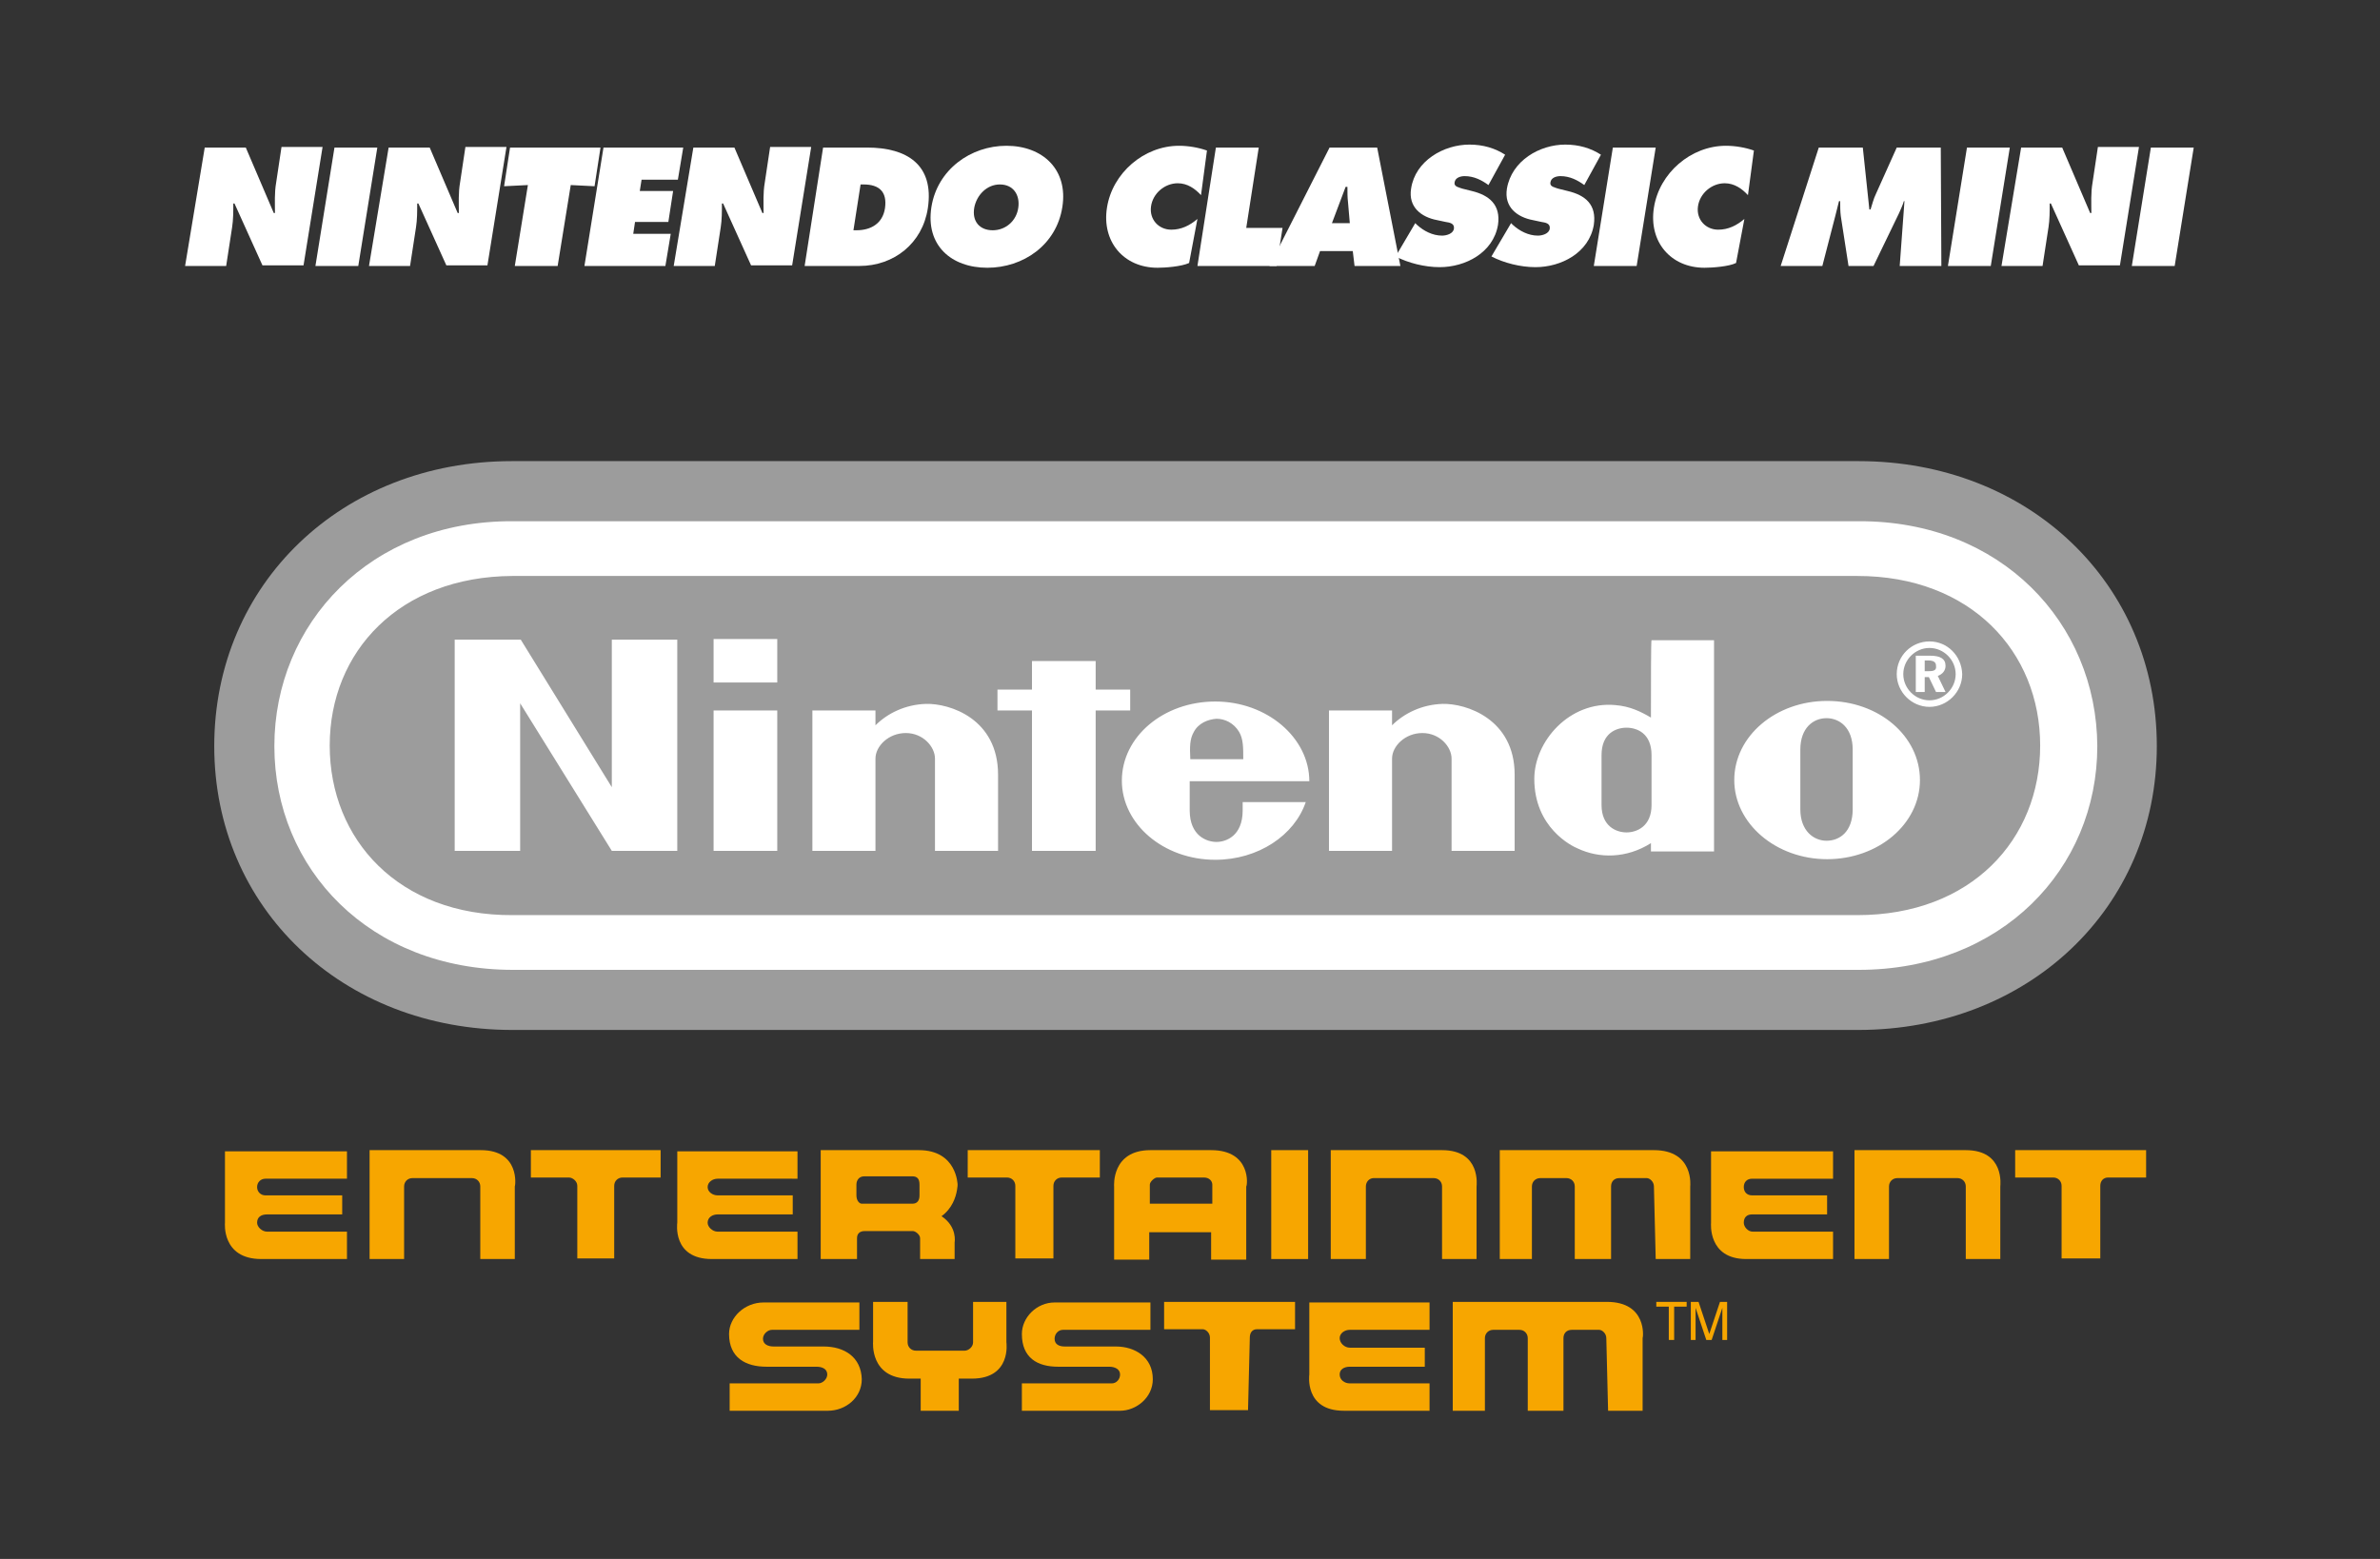 <?xml version="1.0" encoding="UTF-8"?>
<!-- Generator: Adobe Illustrator 19.2.1, SVG Export Plug-In . SVG Version: 6.00 Build 0)  -->
<svg version="1.1" id="Logo_x5F_4c_x5F_neg" xmlns="http://www.w3.org/2000/svg" xmlns:xlink="http://www.w3.org/1999/xlink" x="0px" y="0px" viewBox="0 0 399.9 262" style="enable-background:new 0 0 399.9 262;" xml:space="preserve">
<rect x="0" y="0" width="399.9" height="262" fill="#333333" stroke="none"/>
<style type="text/css">
	.st0{fill:#F7A600;}
	.st1{fill:#9C9C9C;}
	.st2{fill:#FFFFFF;}
	.st3{fill:none;}
</style>
<g>
	<g>
		<g>
			<g>
				<path class="st0" d="M80.8,193.3c-7.1,0-18.7,0-18.7,0v18.3h5.8v-12.2c0-0.8,0.6-1.4,1.4-1.4h10c0.8,0,1.4,0.6,1.4,1.4v12.2h5.8      v-12.2C86.6,199.3,87.4,193.3,80.8,193.3z"/>
				<path class="st0" d="M242.3,193.3c-6.8,0-18.7,0-18.7,0v18.3h5.9v-12.2c0-0.8,0.6-1.4,1.3-1.4h10.1c0.8,0,1.4,0.6,1.4,1.4v12.2      h5.8v-12.2C248.1,199.3,248.9,193.3,242.3,193.3z"/>
				<path class="st0" d="M330.3,193.3c-6.8,0-18.7,0-18.7,0v18.3h5.8v-12.2c0-0.8,0.6-1.4,1.4-1.4h10.1c0.8,0,1.4,0.6,1.4,1.4v12.2      h5.8v-12.2C336.1,199.3,336.9,193.3,330.3,193.3z"/>
				<path class="st0" d="M89.2,197.9h6.4c0.6,0,1.4,0.6,1.4,1.4v12.2h6.2v-12.2c0-0.8,0.6-1.4,1.4-1.4h6.4v-4.6H89.2V197.9z"/>
				<path class="st0" d="M338.6,193.3v4.6h6.4c0.8,0,1.4,0.6,1.4,1.4v12.2h6.5v-12.2c0-0.8,0.5-1.4,1.3-1.4h6.4v-4.6H338.6z"/>
				<path class="st0" d="M162.8,197.9h6.4c0.8,0,1.4,0.6,1.4,1.4v12.2h6.4v-12.2c0-0.8,0.6-1.4,1.4-1.4h6.4v-4.6h-22.2V197.9z"/>
				<rect x="213.6" y="193.3" class="st0" width="6.2" height="18.3"/>
				<path class="st0" d="M203.5,193.3h-10.2c-6.6,0-6.1,6.1-6.1,6.1v0.8v11.5h5.9v-4.6h10.4v4.6h5.9v-11.5v-0.8      C209.6,199.3,210.3,193.3,203.5,193.3z M203.6,202.3h-10.4v-2.2v-1c0-0.5,0.8-1.2,1.2-1.2h7.9c0.9,0,1.4,0.6,1.4,1.2v1V202.3z"/>
				<path class="st0" d="M154.4,193.3h-16.5v6.7v11.6h6.1v-3.5c0-0.8,0.5-1.2,1.3-1.2h8.1c0.4,0,1.2,0.6,1.2,1.2v3.5h5.8v-2.8      c0,0,0.5-2.6-2.2-4.4c1.8-1.3,2.4-3.2,2.6-4.4c0.1-0.5,0.1-0.9,0.1-0.9S160.8,193.3,154.4,193.3z M154.5,200.9      c0,0.9-0.4,1.4-1.2,1.4h-8.5c-0.4,0-0.9-0.5-0.9-1.4V200v-0.9c0-0.8,0.5-1.4,1.3-1.4h8.1c0.8,0,1.2,0.4,1.2,1.4v0.9V200.9z"/>
				<path class="st0" d="M37.8,205.5c0,0-0.6,6.1,6.1,6.1h14.4v-4.6H44.9c-0.9,0-1.7-0.8-1.7-1.5c0-0.9,0.6-1.4,1.7-1.4h12.6v-3.2      H44.6c-0.8,0-1.4-0.6-1.4-1.4c0-0.8,0.6-1.4,1.4-1.4h13.7v-4.6H37.8V205.5z"/>
				<path class="st0" d="M113.8,205.5c0,0-0.9,6.1,5.8,6.1H134v-4.6h-13.4c-0.9,0-1.7-0.8-1.7-1.5c0-0.9,0.8-1.4,1.7-1.4h12.6v-3.2      h-12.6c-0.9,0-1.7-0.6-1.7-1.4c0-0.8,0.8-1.4,1.7-1.4H134v-4.6h-20.2V205.5z"/>
				<path class="st0" d="M287.5,205.5c0,0-0.6,6.1,5.9,6.1H308v-4.6h-13.5c-0.8,0-1.5-0.8-1.5-1.5c0-0.9,0.5-1.4,1.4-1.4H307v-3.2      h-12.6c-0.9,0-1.4-0.6-1.4-1.4c0-0.8,0.5-1.4,1.4-1.4H308v-4.6h-20.5V205.5z"/>
				<path class="st0" d="M277.9,193.3c-6.8,0-25.9,0-25.9,0v18.3h5.4v-12.2c0-0.8,0.6-1.4,1.4-1.4h4.4c0.8,0,1.4,0.6,1.4,1.4v12.2      h6.1v-12.2c0-0.8,0.5-1.4,1.4-1.4h4.6c0.5,0,1.2,0.6,1.2,1.4l0.3,12.2h5.8v-12.2C284,199.4,284.7,193.3,277.9,193.3z"/>
			</g>
			<g>
				<g>
					<path class="st0" d="M195.5,223.4h6.6c0.5,0,1.2,0.6,1.2,1.4v12.2h6.4l0.3-12.2c0-0.8,0.4-1.4,1.2-1.4h6.4v-4.6h-22V223.4z"/>
					<path class="st0" d="M270,218.8c-6.8,0-25.9,0-25.9,0v18.3h5.4v-12.2c0-0.8,0.6-1.4,1.4-1.4h4.4c0.8,0,1.4,0.6,1.4,1.4v12.2h6       v-12.2c0-0.8,0.5-1.4,1.4-1.4h4.6c0.5,0,1.2,0.6,1.2,1.4l0.3,12.2h5.8v-12.2C276.1,224.8,276.8,218.8,270,218.8z"/>
					<path class="st0" d="M169,218.8h-5.5v6.8c0,0.8-0.8,1.4-1.4,1.4h-8.2c-0.8,0-1.4-0.6-1.4-1.4v-6.8h-5.8v6.7       c0,0-0.6,6.2,6.1,6.2h1.9v5.4h6.4v-5.4h2.2c6.7,0,5.8-6.1,5.8-6.1V218.8z"/>
					<path class="st0" d="M220,231c0,0-0.9,6.1,5.8,6.1h14.4v-4.6h-13.4c-0.9,0-1.7-0.6-1.7-1.5c0-0.9,0.8-1.3,1.7-1.3h12.6v-3.2       h-12.6c-0.9,0-1.7-0.8-1.7-1.6c0-0.8,0.8-1.4,1.7-1.4h13.4v-4.6H220V231z"/>
					<path class="st0" d="M187.5,226.3h-8.6c-1,0-1.7-0.4-1.7-1.3c0-0.8,0.6-1.5,1.4-1.5h14.7v-4.6h-16.1c-3,0-5.5,2.5-5.5,5.3       c0,4,2.6,5.5,6.1,5.5h8.6c0.9,0,1.8,0.4,1.8,1.3c0,0.8-0.6,1.5-1.4,1.5h-15.1v4.6h16.5c2.7,0,5.5-2.2,5.5-5.3       C193.7,228.1,190.7,226.3,187.5,226.3z"/>
					<path class="st0" d="M138.4,226.3H130c-1,0-1.8-0.4-1.8-1.3c0-0.8,0.8-1.5,1.5-1.5h14.7v-4.6h-16.1c-3.2,0-5.8,2.5-5.8,5.3       c0,4,2.8,5.5,6.3,5.5h8.4c1,0,1.8,0.4,1.8,1.3c0,0.8-0.8,1.5-1.5,1.5h-14.9v4.6h16.5c3,0,5.7-2.2,5.7-5.3       C144.7,228.1,141.9,226.3,138.4,226.3z"/>
				</g>
			</g>
			<g>
				<path class="st0" d="M283.4,218.8v0.8h-2.1v5.6h-0.9v-5.6h-2.1v-0.8H283.4z"/>
				<path class="st0" d="M284.2,218.8h1.2l1.8,5.4l1.8-5.4h1.2v6.4h-0.8v-3.8c0-0.1,0-0.3,0-0.6c0-0.3,0-0.6,0-1l-1.8,5.4h-0.9      l-1.8-5.4v0.2c0,0.2,0,0.4,0,0.7c0,0.3,0,0.6,0,0.7v3.8h-0.8V218.8z"/>
			</g>
		</g>
		<g>
			<g>
				<g>
					<path class="st1" d="M312.2,173.1H86.1c-28.6,0-50.1-20.5-50.1-47.7c0-27.3,21.5-47.9,50-47.9l226.3,0       c28.6,0,50.1,20.6,50.1,47.9C362.4,152.6,340.8,173.1,312.2,173.1z"/>
				</g>
			</g>
			<g>
				<path class="st2" d="M102.8,132.3l-15.3-24.8H76.4l0,35.5h11v-24.8l15.4,24.8h11v-35.5h-11L102.8,132.3z M189.9,119.4v-3.5h-5.8      v-4.8h-10.7l0,4.8l-5.8,0v3.5h5.8l0,23.6h10.7l0-23.6H189.9z M119.9,143h10.7v-23.6h-10.7V143z M119.9,114.7h10.7v-7.3h-10.7      V114.7z M307,117.8c-8.6,0-15.6,5.9-15.6,13.3c0,7.3,7,13.3,15.6,13.3c8.6,0,15.6-5.9,15.6-13.3      C322.6,123.7,315.7,117.8,307,117.8z M311.3,136c0,3.8-2.2,5.3-4.4,5.3c-2.1,0-4.4-1.6-4.4-5.3c0-1.4,0-5.1,0-5.1s0-3.5,0-4.9      c0-3.7,2.2-5.3,4.4-5.3c2.1,0,4.4,1.5,4.4,5.3c0,1.4,0,4.1,0,5C311.3,131.1,311.3,134.6,311.3,136z M277.4,120.6      c-1.7-1-3.5-1.9-6-2.1c-7.7-0.7-13.6,6.1-13.6,12.4c0,8.2,6.3,11.3,7.3,11.7c3.6,1.7,8.2,1.7,12.3-0.9c0,0.2,0,1.4,0,1.4h10.6      v-35.5h-10.5C277.4,107.5,277.4,115.1,277.4,120.6z M277.5,131.1c0,0,0,2.7,0,4.2c0,3.6-2.5,4.6-4.2,4.6c-1.7,0-4.2-1-4.2-4.6      c0-1.3,0-4.2,0-4.2s0-3,0-4.2c0-3.7,2.5-4.6,4.2-4.6c1.7,0,4.2,0.9,4.2,4.6C277.5,128.1,277.5,131.1,277.5,131.1z M155.6,118.3      c-3.5,0.1-6.5,1.6-8.5,3.6c0-0.6,0-2.5,0-2.5l-10.6,0l0,23.6h10.6c0,0,0-14.5,0-15.5c0-2.1,2.2-4.3,5.1-4.3      c2.9,0,4.9,2.3,4.9,4.3c0,1.5,0,15.5,0,15.5h10.6c0,0,0-11.2,0-12.8C167.7,120.8,159.6,118.2,155.6,118.3z M242.4,118.3      c-3.5,0.1-6.5,1.6-8.5,3.6c0-0.6,0-2.5,0-2.5l-10.6,0l0,23.6h10.6c0,0,0-14.5,0-15.5c0-2.1,2.2-4.3,5.1-4.3      c2.9,0,4.9,2.3,4.9,4.3c0,1.5,0,15.5,0,15.5h10.6c0,0,0-11.2,0-12.8C254.5,120.8,246.3,118.2,242.4,118.3z M220,131.3      c0-7.3-7.1-13.4-15.8-13.4c-8.7,0-15.7,5.9-15.7,13.3c0,7.3,7,13.3,15.7,13.3c7.2,0,13.3-4.1,15.2-9.7l-10.6,0c0,0,0,0.1,0,1.4      c0,4.3-2.8,5.3-4.4,5.3c-1.6,0-4.5-1-4.5-5.3c0-1.3,0-4.9,0-4.9S220,131.3,220,131.3z M200.6,123c0.8-1.5,2.4-2.1,3.8-2.2      c1.4,0,2.9,0.7,3.8,2.2c0.7,1.2,0.7,2.6,0.7,4.6h-8.9C199.9,125.5,199.9,124.2,200.6,123z M326.9,111.9c0-1.2-0.9-1.7-2.6-1.7      h-2.4v6.1h1.5v-2.5h0.7l1.2,2.5h1.6l-1.3-2.7C326.4,113.3,326.9,112.7,326.9,111.9z M324.1,112.8h-0.7v-1.8h0.6      c0.9,0,1.3,0.3,1.3,0.9C325.4,112.6,325,112.8,324.1,112.8z M324.2,107.8c-3,0-5.5,2.4-5.5,5.5c0,3,2.5,5.5,5.5,5.5      c3,0,5.5-2.5,5.5-5.5C329.6,110.2,327.2,107.8,324.2,107.8z M324.2,117.7c-2.4,0-4.4-2-4.4-4.4c0-2.4,2-4.4,4.4-4.4      c2.4,0,4.4,2,4.4,4.4C328.6,115.7,326.6,117.7,324.2,117.7z M312.3,87.6H86.1c-23.9-0.1-40,17.2-40,37.8      c0,20.6,16,37.6,40.1,37.6h226.1c24,0,40.1-17,40.1-37.6C352.3,104.7,336.2,87.5,312.3,87.6z M312.1,153.8h-226      c-19.1,0.1-30.7-12.7-30.7-28.5s11.7-28.4,30.7-28.5h226c19,0,30.7,12.7,30.7,28.5S331.2,153.8,312.1,153.8z M312.3,87.6H86.1      c-23.9-0.1-40,17.2-40,37.8c0,20.6,16,37.6,40.1,37.6h226.1c24,0,40.1-17,40.1-37.6C352.3,104.7,336.2,87.5,312.3,87.6z       M312.1,153.8h-226c-19.1,0.1-30.7-12.7-30.7-28.5s11.7-28.4,30.7-28.5h226c19,0,30.7,12.7,30.7,28.5S331.2,153.8,312.1,153.8z       M312.3,87.6H86.1c-23.9-0.1-40,17.2-40,37.8c0,20.6,16,37.6,40.1,37.6h226.1c24,0,40.1-17,40.1-37.6      C352.3,104.7,336.2,87.5,312.3,87.6z M312.1,153.8h-226c-19.1,0.1-30.7-12.7-30.7-28.5s11.7-28.4,30.7-28.5h226      c19,0,30.7,12.7,30.7,28.5S331.2,153.8,312.1,153.8z"/>
			</g>
		</g>
		<g>
			<path class="st2" d="M34.4,24.8h6.9l4.7,11h0.2c0-1.7-0.1-3.4,0.2-5.1l0.9-6h6.9l-3.2,19.9h-6.9l-4.7-10.4h-0.2     c0,1.4,0,2.7-0.2,4l-1,6.5h-6.9L34.4,24.8z"/>
			<path class="st2" d="M56.2,24.8h7.2l-3.2,19.9H53L56.2,24.8z"/>
			<path class="st2" d="M65.3,24.8h6.9l4.7,11h0.2c0-1.7-0.1-3.4,0.2-5.1l0.9-6h6.9l-3.2,19.9h-6.9l-4.7-10.4h-0.2     c0,1.4,0,2.7-0.2,4l-1,6.5h-6.9L65.3,24.8z"/>
			<path class="st2" d="M85.7,24.8h15.2l-1,6.5l-4-0.2l-2.2,13.6h-7.2l2.2-13.6l-4,0.2L85.7,24.8z"/>
			<path class="st2" d="M101.4,24.8h13.4l-0.9,5.4h-6.1l-0.3,1.9h5.6l-0.8,5.2h-5.6l-0.3,2h6.3l-0.9,5.4H98.2L101.4,24.8z"/>
			<path class="st2" d="M116.5,24.8h6.9l4.7,11h0.2c0-1.7-0.1-3.4,0.2-5.1l0.9-6h6.9l-3.2,19.9h-6.9l-4.7-10.4h-0.2     c0,1.4,0,2.7-0.2,4l-1,6.5h-6.9L116.5,24.8z"/>
			<path class="st2" d="M138.3,24.8h7.4c6.7,0,11.3,2.9,10.2,10.2c-0.9,5.9-5.7,9.7-11.5,9.7h-9.2L138.3,24.8z M143.4,38.7h0.5     c2.4,0,4.4-1.1,4.8-3.7c0.4-2.8-1-4-3.6-4h-0.5L143.4,38.7z"/>
			<path class="st2" d="M178.5,34.8c-1,6.4-6.6,10.2-12.6,10.2c-6.1,0-10.4-3.8-9.4-10.2c1-6.3,6.6-10.3,12.6-10.3     C175.2,24.5,179.5,28.5,178.5,34.8z M163.7,34.9c-0.4,2.3,0.9,3.8,3.1,3.8c2.2,0,4-1.6,4.3-3.8c0.3-2.1-0.8-3.9-3.1-3.9     C165.8,31,164.1,32.8,163.7,34.9z"/>
			<path class="st2" d="M201.8,32.8c-1-1.1-2.3-2-3.9-2c-2.2,0-4.2,1.7-4.5,3.9c-0.3,2.2,1.3,3.9,3.4,3.9c1.7,0,3.1-0.7,4.4-1.8     l-1.4,7.4c-1.3,0.6-4,0.8-5.3,0.8c-5.7,0-9.4-4.4-8.5-10.1c0.9-5.8,6.2-10.4,12.1-10.4c1.6,0,3.3,0.3,4.7,0.8L201.8,32.8z"/>
			<path class="st2" d="M204.3,24.8h7.2l-2.1,13.5h6.1l-1,6.4h-13.3L204.3,24.8z"/>
			<path class="st2" d="M220.9,44.7h-7.6l10.1-19.9h8l3.9,19.9h-7.7l-0.3-2.5h-5.5L220.9,44.7z M226.8,37.5l-0.3-3.5     c-0.1-0.8-0.1-1.7-0.1-2.6h-0.3l-2.3,6.1H226.8z"/>
			<path class="st2" d="M237.8,37.5l0.3,0.3c1.1,1,2.6,1.8,4.2,1.8c0.7,0,1.9-0.3,2-1.2c0.1-0.9-0.8-1-1.4-1.1l-1.4-0.3     c-2.7-0.5-4.9-2.2-4.4-5.3c0.7-4.7,5.5-7.4,9.8-7.4c2.3,0,4.3,0.6,6,1.7l-2.8,5.1c-1.1-0.8-2.4-1.5-4-1.5c-0.6,0-1.6,0.2-1.7,1.1     c-0.1,0.7,0.8,0.8,1.3,1l1.6,0.4c2.9,0.7,4.9,2.3,4.4,5.7c-0.8,4.7-5.5,7.1-9.8,7.1c-2.5,0-5.3-0.7-7.4-1.8L237.8,37.5z"/>
			<path class="st2" d="M253.9,37.5l0.3,0.3c1.1,1,2.6,1.8,4.2,1.8c0.7,0,1.9-0.3,2-1.2c0.1-0.9-0.8-1-1.4-1.1l-1.4-0.3     c-2.7-0.5-4.9-2.2-4.4-5.3c0.8-4.7,5.5-7.4,9.8-7.4c2.3,0,4.3,0.6,6,1.7l-2.8,5.1c-1.1-0.8-2.4-1.5-4-1.5c-0.6,0-1.6,0.2-1.7,1.1     c-0.1,0.7,0.8,0.8,1.3,1l1.6,0.4c3,0.7,4.9,2.3,4.4,5.7c-0.8,4.7-5.5,7.1-9.8,7.1c-2.5,0-5.3-0.7-7.4-1.8L253.9,37.5z"/>
			<path class="st2" d="M271,24.8h7.2L275,44.7h-7.2L271,24.8z"/>
			<path class="st2" d="M293.7,32.8c-1-1.1-2.3-2-3.9-2c-2.2,0-4.2,1.7-4.5,3.9c-0.3,2.2,1.3,3.9,3.4,3.9c1.7,0,3.1-0.7,4.4-1.8     l-1.4,7.4c-1.2,0.6-4,0.8-5.3,0.8c-5.7,0-9.4-4.4-8.5-10.1c0.9-5.8,6.2-10.4,12.1-10.4c1.6,0,3.3,0.3,4.7,0.8L293.7,32.8z"/>
			<path class="st2" d="M305.6,24.8h7.4l1.1,10.4h0.2c0.3-0.9,0.5-1.8,0.9-2.6l3.5-7.8h7.4l0.1,19.9h-7l0.8-10.9h-0.1     c-0.2,0.7-0.5,1.3-0.8,2l-4.3,8.9h-4.2l-1.3-8.4c-0.1-0.8-0.1-1.6-0.1-2.5H309c-0.2,0.8-0.4,1.6-0.6,2.4l-2.2,8.5h-7L305.6,24.8z     "/>
			<path class="st2" d="M330.5,24.8h7.2l-3.2,19.9h-7.2L330.5,24.8z"/>
			<path class="st2" d="M339.6,24.8h6.9l4.7,11h0.2c0-1.7-0.1-3.4,0.2-5.1l0.9-6h6.9l-3.2,19.9h-6.9l-4.7-10.4h-0.2     c0,1.4,0,2.7-0.2,4l-1,6.5h-6.9L339.6,24.8z"/>
			<path class="st2" d="M361.4,24.8h7.2l-3.2,19.9h-7.2L361.4,24.8z"/>
		</g>
	</g>
	<rect class="st3" width="399.9" height="262"/>
</g>
</svg>